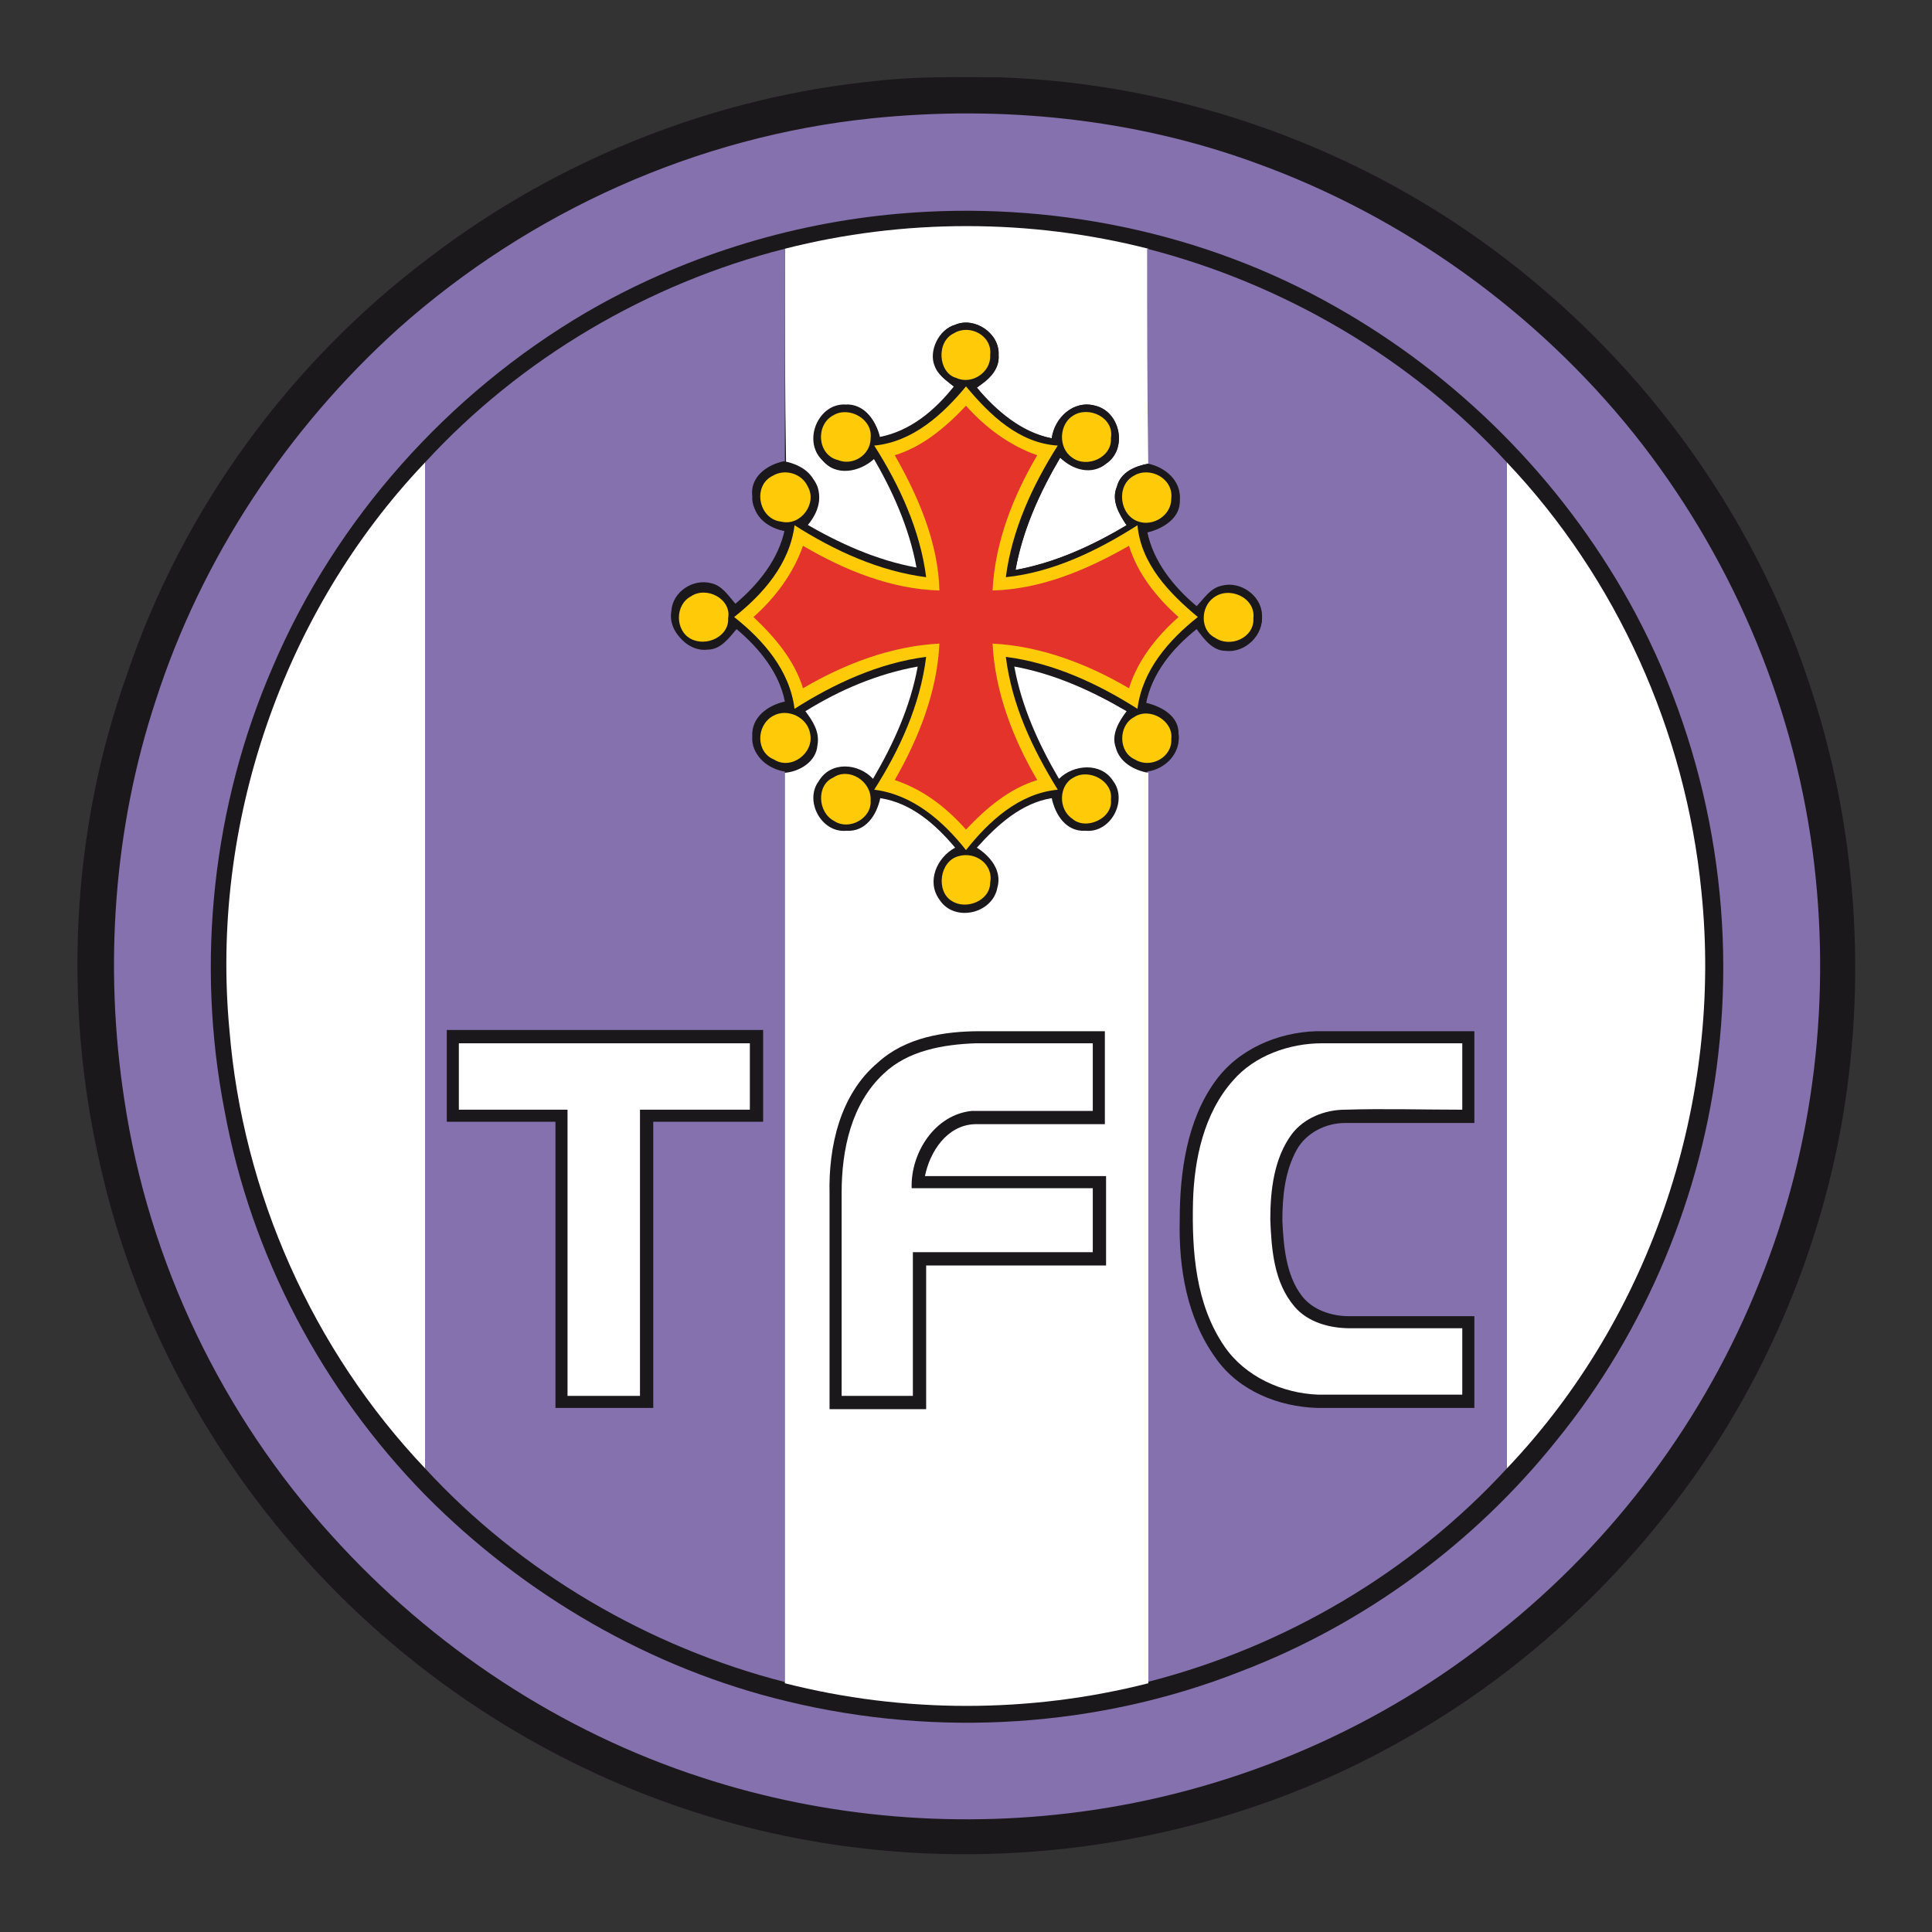 <?xml version="1.0" encoding="utf-8"?>
<!-- Generator: Adobe Illustrator 19.1.0, SVG Export Plug-In . SVG Version: 6.00 Build 0)  -->
<svg version="1.1" id="Layer_1" xmlns="http://www.w3.org/2000/svg" xmlns:xlink="http://www.w3.org/1999/xlink" x="0px" y="0px"
	 viewBox="0 0 160 160" style="enable-background:new 0 0 160 160;" xml:space="preserve">
<rect x="0" y="0" width="160" height="160" fill="#333333" stroke="none"/>
<style type="text/css">
	.st0{fill:#1B181C;}
	.st1{fill:#8571AD;}
	.st2{fill:#FFFFFF;}
	.st3{fill:#FFCA08;}
	.st4{fill:#E3332B;}
</style>
<g>
	<path class="st0" d="M72.6,6.7c3.4-0.4,6.8-0.3,10.1-0.3c15.2,0.5,30.2,5.9,42.2,15.2c11.4,8.8,20.2,20.9,24.8,34.6
		c4.1,12,5,25.1,2.7,37.5c-1.9,10.1-6,19.9-11.9,28.3c-6.4,9.1-14.8,16.8-24.5,22.2c-16.1,9.1-35.8,11.7-53.8,7.2
		c-12.9-3.2-24.8-10-34.2-19.4c-9.7-9.7-16.7-22.1-19.7-35.5c-3.1-13.4-2.4-27.7,2.2-40.6C15.1,42.2,24,30,35.6,21.3
		C46.2,13.2,59.2,8,72.6,6.7L72.6,6.7z"/>
	<path class="st1" d="M72.2,9.8c10.7-1.1,21.7,0,31.8,3.7c12.2,4.4,23.2,12.3,31.3,22.4c7.9,9.9,13.1,21.9,14.8,34.5
		c1.6,12,0.2,24.5-4.4,35.8c-4.5,11.3-12,21.4-21.6,29c-9.6,7.8-21.4,12.9-33.6,14.7c-10.8,1.6-22,0.7-32.4-2.7
		c-11.7-3.8-22.3-10.8-30.6-20c-9.1-10-15.2-22.7-17.2-36.1c-1.7-11-0.9-22.5,2.6-33.1C16.7,46.2,23.8,35.5,33,27.2
		C43.9,17.5,57.7,11.3,72.2,9.8L72.2,9.8z"/>
	<path class="st0" d="M74.4,17.7c12.5-1.1,25.3,1.5,36.2,7.7c10.1,5.7,18.6,14.2,24.3,24.4c6.3,11.3,8.9,24.6,7.4,37.5
		c-1.3,11.6-6,22.9-13.4,32c-6.8,8.5-15.9,15.2-26.1,19.1c-11.9,4.7-25.2,5.5-37.6,2.5c-11.3-2.7-21.8-8.8-30-17.1
		c-8.5-8.7-14.4-19.8-16.6-31.8c-2.4-12.3-1-25.3,4-36.8C27.8,43,37.1,32.6,48.5,25.9C56.4,21.3,65.3,18.5,74.4,17.7L74.4,17.7z"/>
	<path class="st2" d="M65,20.6c9.8-2.5,20.3-2.5,30.1,0c0,5.9,0,11.8,0,17.8c-1.1,0.2-2.3,0.7-2.6,1.9c-0.5,1.1,0.2,2.3,0.8,3.2
		c-2.9,1.7-5.9,3.1-9.2,3.7c0.6-3.3,2-6.4,3.7-9.3c1,0.9,2.7,1.4,3.8,0.5c1.8-1.2,1.2-4.3-0.9-4.8c-1.8-0.5-3.3,1-3.6,2.7
		c-2.6-0.5-4.6-2.2-6.2-4.2c0.9-0.6,1.9-1.4,1.8-2.7c0.1-1.8-2-3.2-3.6-2.5c-1.4,0.4-2.1,2.2-1.6,3.5c0.3,0.8,1,1.2,1.6,1.7
		c-1.6,1.9-3.7,3.7-6.2,4.2c-0.3-1.4-1.3-2.8-2.8-2.7c-2.2-0.1-3.6,2.9-2,4.5c1.1,1.4,3.1,1,4.3-0.1c1.7,2.9,3.1,6,3.7,9.3
		c-3.3-0.6-6.4-2-9.3-3.7c0.7-0.8,1.2-1.8,1-2.9c-0.2-1.3-1.5-2-2.7-2.2C65,32.5,65,26.5,65,20.6L65,20.6z"/>
	<path class="st1" d="M35.2,38.3c7.9-8.6,18.4-14.8,29.8-17.7c0,5.9,0,11.8,0,17.8c-1.4,0.2-2.8,1.3-2.6,2.9
		c-0.1,1.5,1.3,2.5,2.7,2.7c-0.4,2.6-2.2,4.6-4.1,6.2c-0.6-0.6-1.1-1.5-2-1.7c-1.5-0.4-3.2,0.7-3.3,2.3c-0.2,1.6,1.3,3.2,2.9,3
		c1.1,0,1.8-1,2.4-1.7c1.9,1.6,3.6,3.7,4.1,6.2c-1.4,0.3-2.8,1.3-2.7,2.9c-0.1,1.5,1.3,2.5,2.6,2.7c0,25.1,0,50.3,0,75.4
		c-11.3-2.9-21.9-9.1-29.8-17.7C35.2,93.9,35.2,66.1,35.2,38.3L35.2,38.3z"/>
	<path class="st1" d="M95,20.6c11.3,2.9,21.9,9.1,29.8,17.7c0,27.8,0,55.5,0,83.3c-7.9,8.6-18.4,14.8-29.8,17.7
		c0-25.1,0-50.3,0-75.4c1.5-0.2,2.8-1.5,2.6-3.1c-0.1-1.5-1.5-2.2-2.7-2.5c0.5-2.6,2.2-4.6,4.2-6.2c0.6,0.8,1.3,1.8,2.4,1.8
		c1.6,0.2,3.2-1.3,3-3c-0.1-1.6-1.8-2.8-3.3-2.3c-0.9,0.2-1.5,1-2.1,1.7c-1.9-1.6-3.6-3.7-4.1-6.2c1.3-0.3,2.8-1.2,2.7-2.7
		c0.1-1.5-1.2-2.6-2.6-2.9C95,32.5,95,26.5,95,20.6L95,20.6z"/>
	<path class="st0" d="M79.1,26.9c1.6-0.7,3.7,0.7,3.6,2.5c0.1,1.2-0.9,2-1.8,2.7c1.6,1.9,3.7,3.7,6.2,4.2c0.2-1.7,1.8-3.2,3.6-2.7
		c2.1,0.5,2.7,3.6,0.9,4.8c-1.2,1-2.8,0.5-3.8-0.5c-1.7,2.9-3.1,5.9-3.7,9.3c3.3-0.6,6.4-2,9.2-3.7c-0.6-0.9-1.3-2-0.8-3.2
		c0.3-1.2,1.5-1.7,2.6-1.9c1.4,0.3,2.7,1.4,2.6,2.9c0,1.5-1.4,2.5-2.7,2.7c0.5,2.5,2.2,4.6,4.1,6.2c0.6-0.6,1.1-1.5,2.1-1.7
		c1.5-0.4,3.2,0.8,3.3,2.3c0.2,1.6-1.3,3.2-3,3c-1.1,0-1.8-1-2.4-1.8c-1.9,1.6-3.7,3.7-4.2,6.2c1.3,0.3,2.7,1.1,2.7,2.5
		c0.2,1.6-1.1,2.9-2.6,3.1c-1.2-0.1-2.4-0.8-2.7-2.1c-0.4-1.1,0.3-2.1,0.9-3c-2.8-1.7-6-3.1-9.3-3.7c0.6,3.3,2,6.4,3.7,9.3
		c1.2-1.3,3.5-1.4,4.5,0.2c1.2,1.7-0.2,4.3-2.3,4.1c-1.6,0.1-2.5-1.3-2.8-2.7c-2.6,0.4-4.6,2.2-6.2,4.1c1.1,0.7,2.1,1.9,1.7,3.3
		c-0.4,2.2-3.6,2.9-4.8,1c-1.1-1.5-0.2-3.5,1.3-4.3c-1.7-1.9-3.7-3.7-6.2-4.1c-0.3,1.4-1.2,2.8-2.8,2.7c-2.1,0.2-3.5-2.5-2.3-4.1
		c1-1.6,3.3-1.4,4.5-0.2c1.7-2.9,3.1-6,3.7-9.3c-3.3,0.6-6.5,2-9.3,3.7c0.6,0.7,1.2,1.6,1,2.7c-0.1,1.4-1.4,2.1-2.7,2.3
		c-1.4-0.2-2.7-1.2-2.6-2.7c-0.1-1.6,1.3-2.6,2.7-2.9c-0.5-2.5-2.2-4.6-4.1-6.2c-0.6,0.8-1.3,1.7-2.4,1.7c-1.6,0.2-3.2-1.3-2.9-3
		c0.1-1.6,1.8-2.7,3.3-2.3c0.9,0.2,1.4,1,2,1.7c1.9-1.6,3.6-3.7,4.1-6.2c-1.3-0.3-2.8-1.2-2.7-2.7c-0.2-1.6,1.2-2.6,2.6-2.9
		c1.2,0.2,2.5,0.9,2.7,2.2c0.3,1.1-0.3,2.1-1,2.9c2.9,1.7,6,3.1,9.3,3.7c-0.6-3.3-2-6.4-3.7-9.3C71.1,39,69.1,39.3,68,38
		c-1.5-1.6-0.2-4.6,2-4.5c1.6-0.1,2.6,1.4,2.8,2.7c2.6-0.5,4.6-2.2,6.2-4.2c-0.6-0.5-1.3-0.9-1.6-1.7C76.9,29.1,77.7,27.3,79.1,26.9
		L79.1,26.9z"/>
	<path class="st3" d="M79,27.6c1.3-0.8,3.2,0.2,3,1.8c0.1,1.4-1.5,2.5-2.8,1.9C77.7,30.9,77.5,28.3,79,27.6L79,27.6z"/>
	<path class="st3" d="M72.4,36.9c3.2-0.3,5.7-2.6,7.6-4.9c2,2.4,4.4,4.7,7.6,4.9c-2.1,3.3-3.8,7-4.3,10.9c3.9-0.4,7.6-2.2,10.9-4.3
		c0.3,3.2,2.6,5.6,5,7.6c-2.4,1.9-4.6,4.4-5,7.6c-3.3-2.1-7-3.8-10.9-4.3c0.5,4,2.2,7.6,4.3,11c-3.2,0.3-5.7,2.6-7.6,5
		c-1.9-2.4-4.4-4.6-7.6-5c2.1-3.3,3.8-7,4.3-11c-3.9,0.5-7.6,2.2-10.9,4.3c-0.4-3.2-2.6-5.7-5-7.6c2.4-1.9,4.6-4.4,5-7.6
		c3.3,2.1,7,3.8,10.9,4.3C76.2,43.9,74.5,40.2,72.4,36.9L72.4,36.9z"/>
	<path class="st4" d="M74.1,37.7c2.3-0.7,4.2-2.3,5.9-4.1c1.6,1.8,3.6,3.3,5.9,4.1c-2,3.4-3.5,7.2-3.7,11.2c4-0.1,7.8-1.7,11.3-3.7
		c0.7,2.3,2.3,4.3,4.1,5.9c-1.8,1.6-3.4,3.6-4.1,5.9c-3.4-2-7.3-3.5-11.3-3.7c0.2,4,1.7,7.9,3.7,11.3c-2.3,0.7-4.2,2.3-5.9,4.1
		c-1.6-1.8-3.5-3.3-5.9-4.1c2-3.5,3.5-7.3,3.7-11.3c-4,0.2-7.9,1.7-11.3,3.7c-0.7-2.3-2.3-4.2-4.1-5.9c1.8-1.6,3.3-3.6,4.1-5.9
		c3.4,2,7.3,3.6,11.3,3.7C77.7,45,76.1,41.2,74.1,37.7L74.1,37.7z"/>
	<path class="st3" d="M69,34.4c1.3-0.8,3.3,0.3,3.1,1.9c0,1.4-1.5,2.3-2.7,1.8C67.7,37.7,67.5,35.2,69,34.4L69,34.4z"/>
	<path class="st3" d="M88.9,34.4c1.3-0.8,3.4,0.2,3.1,1.9c0.1,1.6-2,2.5-3.2,1.6C87.6,37.1,87.7,35.1,88.9,34.4L88.9,34.4z"/>
	<path class="st2" d="M19,85.3c-1.6-17,4.4-34.6,16.2-47c0,27.8,0,55.5,0,83.3C25.9,111.8,20.1,98.8,19,85.3L19,85.3z"/>
	<path class="st2" d="M124.8,38.3c9.1,9.6,14.8,22.3,16.1,35.5c1.8,17.3-4.1,35.2-16.1,47.8C124.8,93.9,124.8,66.1,124.8,38.3
		L124.8,38.3z"/>
	<path class="st3" d="M64,39.4c1-0.6,2.4-0.2,2.9,0.9c0.8,1.4-0.6,3.3-2.2,2.9C62.8,43,62.3,40.2,64,39.4L64,39.4z"/>
	<path class="st3" d="M93.9,39.4c1.3-0.8,3.3,0.2,3.1,1.9c0,1.4-1.5,2.3-2.7,1.9C92.7,42.7,92.4,40.2,93.9,39.4L93.9,39.4z"/>
	<path class="st3" d="M57.2,49.4c1.3-0.9,3.4,0.2,3.1,1.8c0.1,1.5-1.8,2.4-3.1,1.7C55.9,52.2,55.9,50.1,57.2,49.4L57.2,49.4z"/>
	<path class="st3" d="M100.5,49.5c1.3-1,3.5,0,3.3,1.7c0.1,1.6-1.9,2.5-3.2,1.6C99.4,52.2,99.4,50.3,100.5,49.5L100.5,49.5z"/>
	<path class="st2" d="M66.7,58.9c2.9-1.8,6-3.1,9.3-3.7c-0.6,3.3-2,6.4-3.7,9.3c-1.2-1.3-3.5-1.5-4.5,0.2c-1.2,1.6,0.2,4.3,2.3,4.1
		c1.6,0.1,2.5-1.3,2.8-2.7c2.6,0.4,4.6,2.2,6.2,4.1c-1.5,0.8-2.4,2.8-1.3,4.3c1.2,1.9,4.4,1.2,4.8-1c0.4-1.4-0.6-2.6-1.7-3.3
		c1.7-1.9,3.7-3.7,6.2-4.1c0.3,1.4,1.2,2.8,2.8,2.7c2.1,0.2,3.5-2.5,2.3-4.1c-1-1.6-3.3-1.4-4.5-0.2c-1.7-2.9-3.1-6-3.7-9.3
		c3.3,0.6,6.4,2,9.3,3.7c-0.6,0.8-1.3,1.9-0.9,3c0.3,1.2,1.5,1.9,2.7,2.1c0,25.1,0,50.3,0,75.4c-9.8,2.5-20.3,2.5-30.1,0
		c0-25.1,0-50.3,0-75.4c1.2-0.1,2.6-0.9,2.7-2.3C67.9,60.6,67.3,59.7,66.7,58.9L66.7,58.9z"/>
	<path class="st3" d="M64,59.3c1.2-0.7,2.9,0.1,3.1,1.5c0.3,1.6-1.6,3-3,2.1C62.6,62.3,62.6,60.1,64,59.3L64,59.3z"/>
	<path class="st3" d="M93.9,59.4c1.3-0.9,3.3,0.3,3.1,1.8c0.1,1.5-1.7,2.5-3,1.7C92.6,62.3,92.6,60.1,93.9,59.4L93.9,59.4z"/>
	<path class="st3" d="M69,64.4c1.3-0.9,3.2,0.3,3.1,1.9c0.1,1.5-1.8,2.5-3,1.7C67.7,67.3,67.6,65,69,64.4L69,64.4z"/>
	<path class="st3" d="M88.9,64.4c1.3-0.8,3.3,0.3,3.1,1.8c0.2,1.6-2.1,2.6-3.2,1.6C87.6,67,87.7,65,88.9,64.4L88.9,64.4z"/>
	<path class="st3" d="M79.4,70.9c1.4-0.4,2.9,0.7,2.6,2.2c0,1.5-2,2.3-3.2,1.5C77.5,73.8,77.8,71.3,79.4,70.9L79.4,70.9z"/>
	<path class="st0" d="M37,85.3c8.7,0,17.5,0,26.2,0c0,2.5,0,5,0,7.6c-3,0-6.1,0-9.1,0c0,7.9,0,15.8,0,23.7c-2.7,0-5.4,0-8.1,0
		c0-7.9,0-15.8,0-23.7c-3,0-6,0-9,0C37,90.4,37,87.9,37,85.3L37,85.3z"/>
	<path class="st0" d="M72.7,88c2.3-2.1,5.5-2.6,8.5-2.6c3.4,0,6.9,0,10.3,0c0,2.6,0,5.1,0,7.7c-3.6,0-7.2,0-10.8,0
		c-2.3,0.1-3.7,2.3-4.1,4.3c5,0,10,0,15,0c0,2.5,0,4.9,0,7.4c-5,0-10,0-14.9,0c0,4,0,7.9,0,11.9c-2.7,0-5.4,0-8,0
		c0-5.9,0-11.9,0-17.8C68.6,94.9,69.6,90.6,72.7,88L72.7,88z"/>
	<path class="st0" d="M100.6,89.6c1.9-2.7,5.2-4.1,8.4-4.2c4.4,0,8.7,0,13.1,0c0,2.5,0,5,0,7.6c-3.6,0-7.1,0-10.7,0
		c-1.6,0-3.2,0.8-4,2.2c-1,1.8-1.2,3.9-1.2,5.9c0.1,2.1,0.3,4.5,1.6,6.2c0.9,1.2,2.5,1.7,3.9,1.7c3.5,0,6.9,0,10.4,0
		c0,2.5,0,5,0,7.6c-4.3,0-8.7,0-13,0c-3.2-0.1-6.5-1.4-8.4-4.1c-2.4-3.3-3.1-7.5-3-11.5C97.7,97.1,98.3,92.8,100.6,89.6L100.6,89.6z
		"/>
	<path class="st2" d="M38,86.4c8,0,16.1,0,24.1,0c0,1.8,0,3.6,0,5.5c-3,0-6.1,0-9.1,0c0,7.9,0,15.8,0,23.7c-2,0-4,0-6,0
		c0-7.9,0-15.8,0-23.7c-3,0-6,0-9,0C38,90,38,88.2,38,86.4L38,86.4z"/>
	<path class="st2" d="M73.2,88.9c2-1.9,4.9-2.4,7.6-2.5c3.2,0,6.4,0,9.7,0c0,1.9,0,3.7,0,5.6c-3.3,0-6.6,0-10,0
		c-3.1,0.3-5.1,3.5-5,6.4c5,0,10,0,15,0c0,1.8,0,3.5,0,5.3c-5,0-10,0-14.9,0c0,4,0,7.9,0,11.9c-2,0-4,0-5.9,0c0-5.6,0-11.2,0-16.8
		C69.7,95.2,70.5,91.4,73.2,88.9L73.2,88.9z"/>
	<path class="st2" d="M102.1,89.5c1.8-2.1,4.7-3.1,7.4-3.1c3.9,0,7.7,0,11.6,0c0,1.8,0,3.6,0,5.5c-3.2,0-6.5-0.1-9.7,0
		c-1.7,0-3.4,0.7-4.4,2c-1.5,2-1.8,4.7-1.8,7.1c0.1,2.5,0.3,5.2,2,7.2c1.1,1.3,2.9,1.8,4.6,1.8c3.1,0,6.2,0,9.3,0c0,1.8,0,3.6,0,5.5
		c-4,0-8,0-11.9,0c-3-0.1-6.1-1.5-7.8-4c-2.4-3.5-2.7-7.9-2.6-12C98.9,96,99.7,92.2,102.1,89.5L102.1,89.5z"/>
</g>
</svg>
